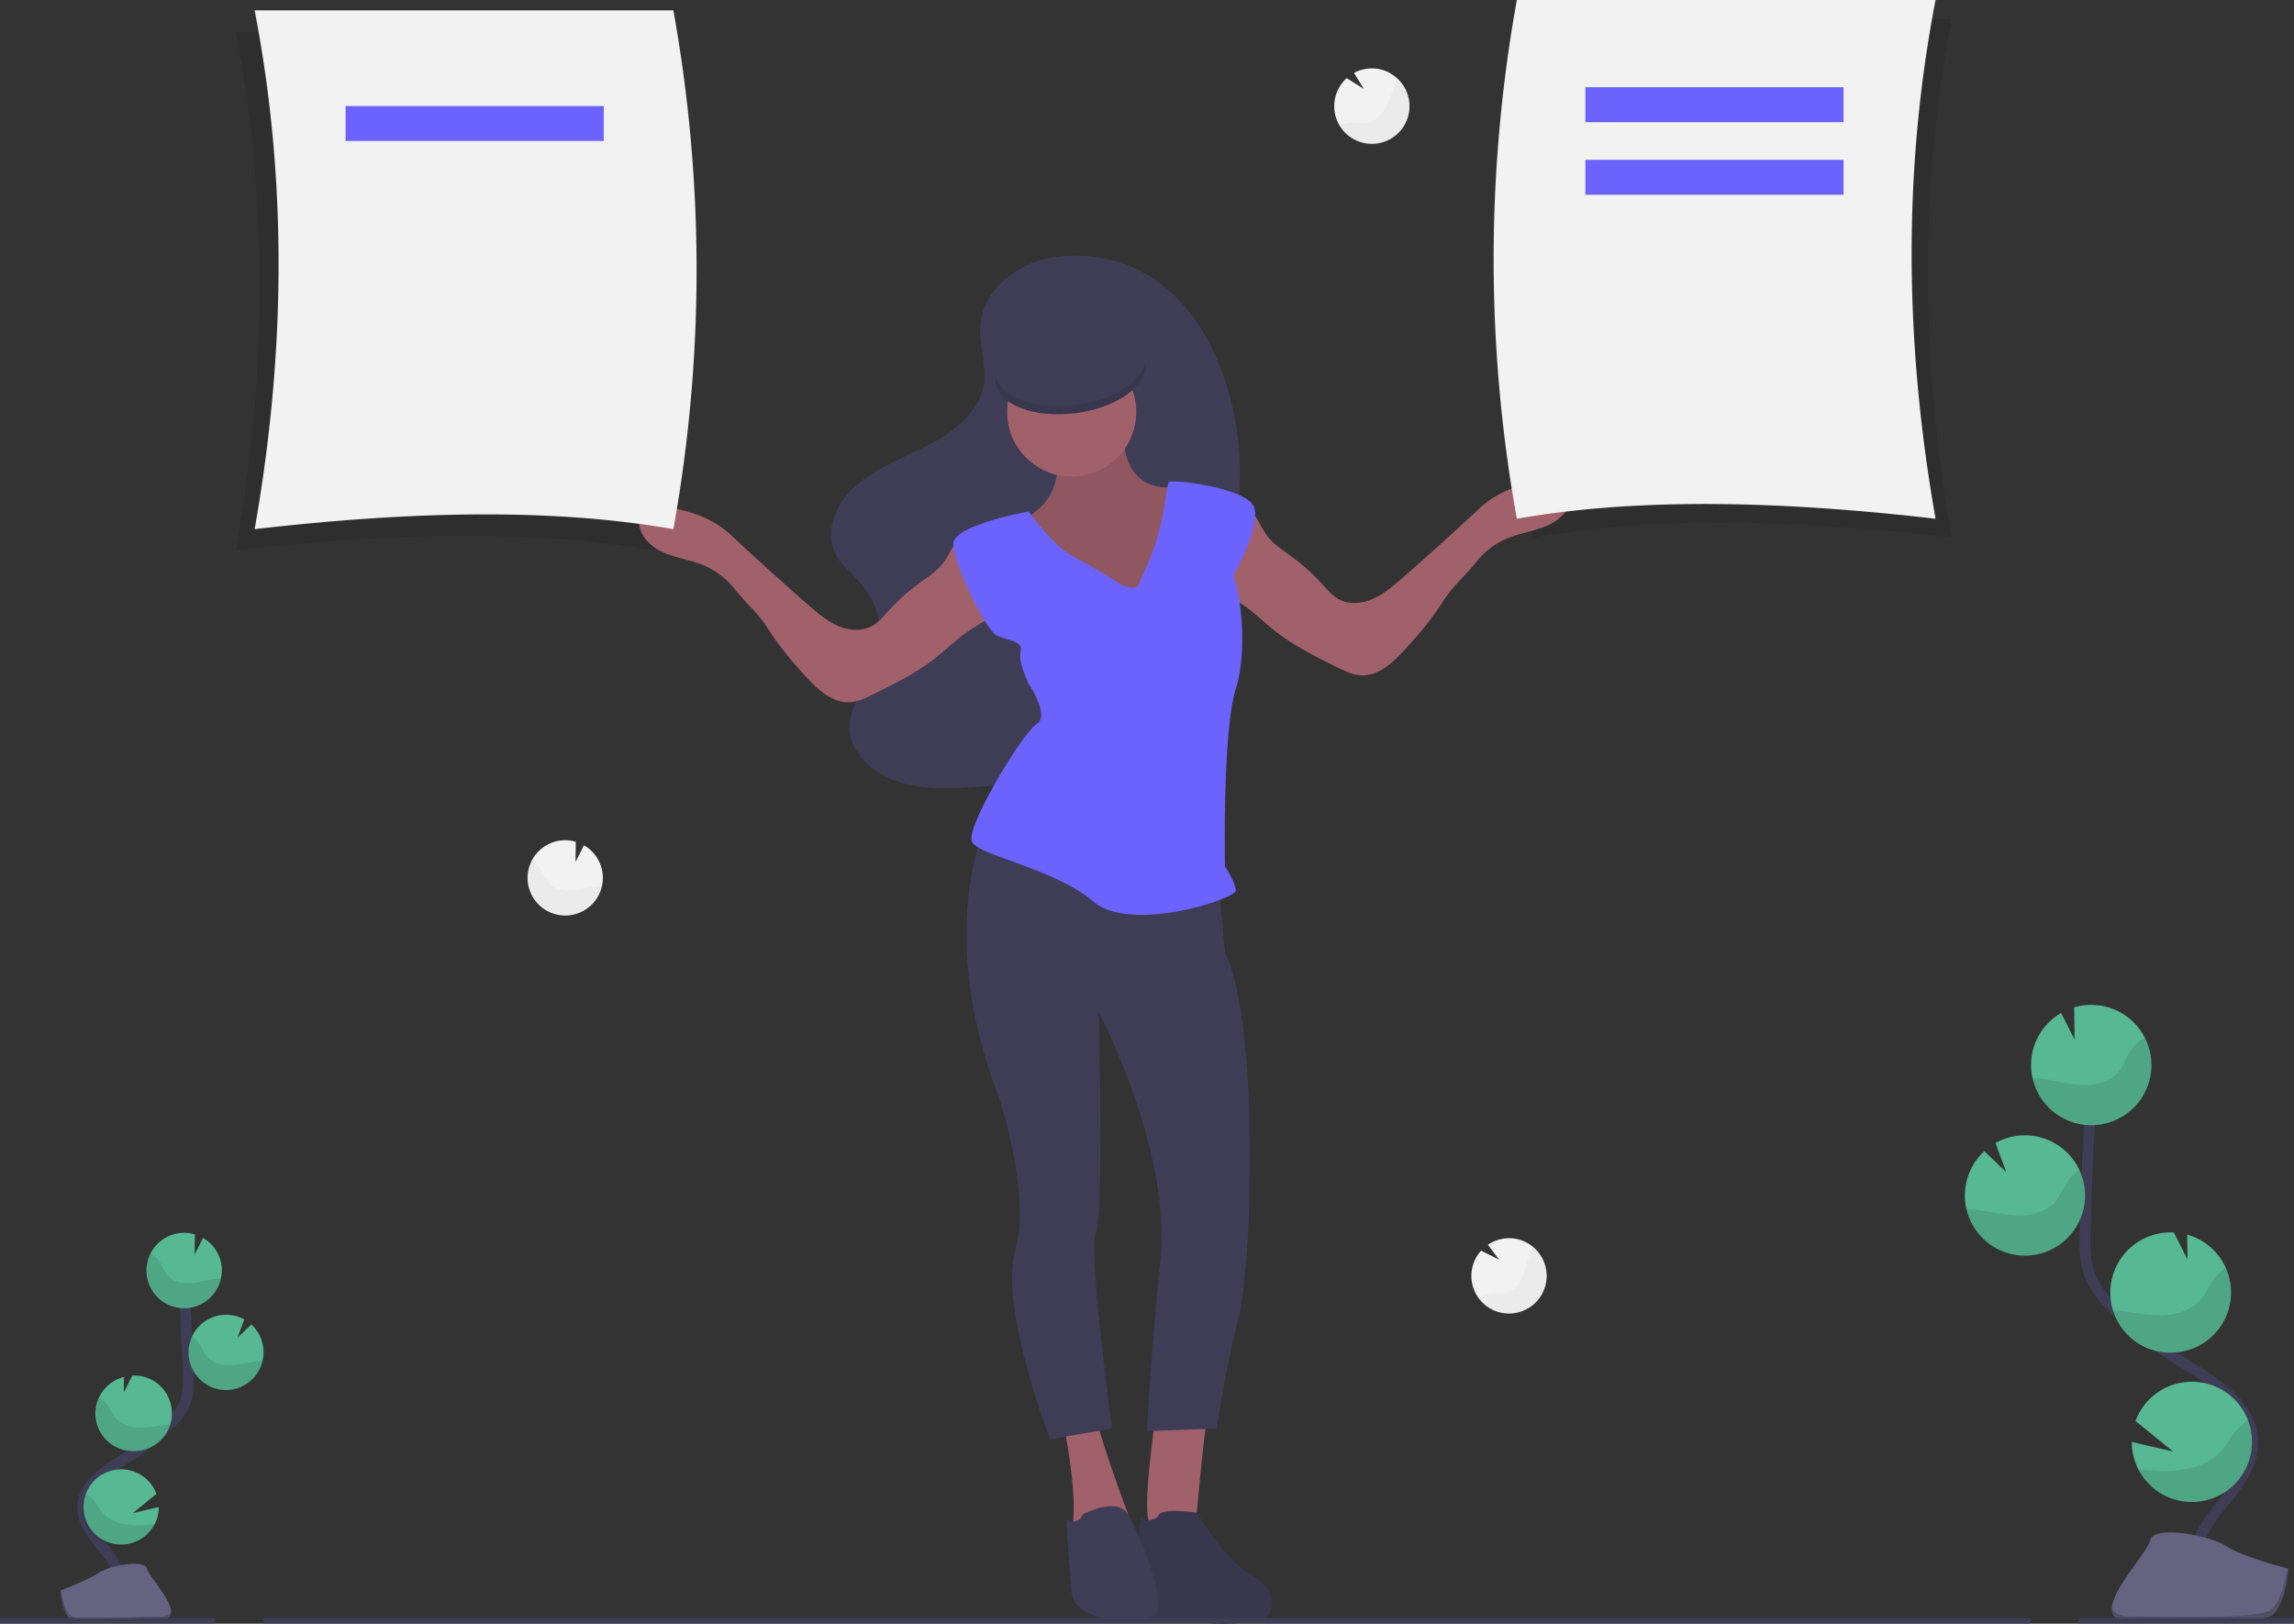 <svg height="603.81" viewBox="0 0 853 603.81" width="853" xmlns="http://www.w3.org/2000/svg"><rect x="0" y="0" width="853" height="603.81" fill="#333333" stroke="none"/><g transform="translate(-173.5 -148.09)"><path d="m899.22 155.09h-155.7a543.76 543.76 0 0 0 0 192.93c45.59-8 98.57-6.6 155.7 0-11.59-65.72-12.12-130.1 0-192.93z" opacity=".1"/><path d="m217.1 742c3-5.51-.4-12.26-4.29-17.18s-8.61-10-8.51-16.29c.15-9 9.7-14.31 17.33-19.08a84 84 0 0 0 15.56-12.51 23 23 0 0 0 4.78-6.4c1.58-3.52 1.54-7.52 1.44-11.38q-.51-19.26-1.91-38.48" fill="none" stroke="#3f3d56" stroke-miterlimit="10" stroke-width="4"/><path d="m256 619.93a14 14 0 0 0 -7-11.5l-3.14 6.21.1-7.52a14 14 0 1 0 10 12.81z" fill="#57b894"/><path d="m231 714.92a14 14 0 1 1 .68-11.3l-8.77 7.13 9.65-2.23a14 14 0 0 1 -1.56 6.4z" fill="#57b894"/><path d="m224.05 687.67a14 14 0 0 1 -4.45-27.54l-.08 5.79 3.18-6.29a14 14 0 0 1 14.71 13.37 13.84 13.84 0 0 1 -.6 4.79 14 14 0 0 1 -12.76 9.88z" fill="#57b894"/><path d="m258.12 665a14 14 0 1 1 6.21-26.27l-2.48 6.8 5.1-4.9a14 14 0 0 1 4.53 9.69 13.69 13.69 0 0 1 -.35 3.86 14.05 14.05 0 0 1 -13.01 10.82z" fill="#57b894"/><path d="m254.12 623.66c-3.24.36-6.39 1.37-9.64 1.57s-6.82-.58-8.88-3.1c-1.1-1.37-1.66-3.09-2.59-4.57a10 10 0 0 0 -3.54-3.33 14 14 0 1 0 26.24 9.32c-.53.02-1.06.06-1.59.11z" opacity=".1"/><path d="m258.12 665a14 14 0 0 1 -13.35-20 10.4 10.4 0 0 1 2.82 2.83c1 1.51 1.61 3.25 2.78 4.64 2.19 2.57 5.92 3.41 9.31 3.25s6.66-1.11 10-1.42c.47 0 .94-.07 1.42-.09a14.05 14.05 0 0 1 -12.98 10.79z" opacity=".1"/><path d="m224.05 687.67a14 14 0 0 1 -13.46-19.76 11.48 11.48 0 0 1 3 2.85c1.09 1.54 1.77 3.31 3 4.73 2.37 2.64 6.35 3.57 9.93 3.48s6.83-.93 10.28-1.19a14 14 0 0 1 -12.75 9.89z" opacity=".1"/><path d="m231 714.92a14 14 0 0 1 -25.59-11.45 13.8 13.8 0 0 1 3.08 2.74c1.34 1.63 2.22 3.47 3.76 5 2.87 2.82 7.5 4 11.63 4.09a62.17 62.17 0 0 0 7.12-.38z" opacity=".1"/><path d="m195.93 739.61s11.08-4.34 14.42-6.72 17-5.22 17.86-1.4 16.65 19 4.15 19.06-29.06 2.05-32.4 0-4.03-10.94-4.03-10.94z" fill="#656380"/><path d="m232.58 749.22c-12.51.1-29.06 2-32.39 0-2.54-1.54-3.55-7.09-3.89-9.65h-.37s.7 8.93 4 11 19.89.08 32.4 0c3.61 0 4.85-1.31 4.78-3.22-.47 1.13-1.84 1.85-4.53 1.87z" opacity=".2"/><path d="m990.77 737.59c-4.74-8.78.64-19.54 6.82-27.37s13.73-16 13.57-26c-.23-14.35-15.45-22.81-27.62-30.42a134.77 134.77 0 0 1 -24.79-19.93c-3-3-5.87-6.31-7.62-10.2-2.52-5.61-2.45-12-2.29-18.13q.79-30.71 3-61.34" fill="none" stroke="#3f3d56" stroke-miterlimit="10" stroke-width="4"/><path d="m928.76 543.12a22.31 22.31 0 0 1 11.16-18.32l5 9.9-.15-12a22.37 22.37 0 1 1 -16 20.41z" fill="#57b894"/><path d="m968.64 694.51a22.36 22.36 0 1 0 -1.08-18l14 11.37-15.37-3.57a22.25 22.25 0 0 0 2.45 10.2z" fill="#57b894"/><path d="m979.69 651.08a22.37 22.37 0 0 0 7.09-43.88l.12 9.22-5.06-10h-.06a22.37 22.37 0 1 0 -2.09 44.69z" fill="#57b894"/><path d="m925.39 615a22.37 22.37 0 1 0 -9.89-41.86l4 10.83-8.13-7.8a22.37 22.37 0 0 0 14.02 38.83z" fill="#57b894"/><path d="m931.76 549.08c5.17.57 10.19 2.18 15.37 2.5s10.87-.92 14.14-5c1.77-2.17 2.65-4.91 4.14-7.28a16.06 16.06 0 0 1 5.63-5.3 22.37 22.37 0 1 1 -41.81 14.85c.85.08 1.69.15 2.53.23z" opacity=".1"/><path d="m925.39 615a22.39 22.39 0 0 0 21.28-32 16.51 16.51 0 0 0 -4.5 4.51c-1.59 2.4-2.56 5.18-4.43 7.39-3.48 4.09-9.44 5.43-14.84 5.19s-10.6-1.78-16-2.28c-.75-.06-1.5-.11-2.26-.13a22.37 22.37 0 0 0 20.75 17.32z" opacity=".1"/><path d="m979.69 651.08a22.37 22.37 0 0 0 21.46-31.49 17.83 17.83 0 0 0 -4.73 4.55c-1.74 2.45-2.82 5.27-4.86 7.54-3.77 4.2-10.11 5.68-15.83 5.54-5.54-.12-10.87-1.48-16.38-1.9a22.36 22.36 0 0 0 20.34 15.76z" opacity=".1"/><path d="m968.64 694.51a22.37 22.37 0 0 0 40.78-18.25 22.27 22.27 0 0 0 -4.91 4.38c-2.13 2.59-3.53 5.53-6 7.94-4.57 4.49-11.95 6.34-18.52 6.51a97.1 97.1 0 0 1 -11.35-.58z" opacity=".1"/><path d="m1024.5 731.48s-17.65-4.54-23-8.33-27.16-8.31-28.48-2.24-26.53 30.22-6.6 30.38 46.31.9 51.62-2.34 6.46-17.47 6.46-17.47z" fill="#656380"/><path d="m966.1 749.18c19.93.16 46.31.89 51.62-2.34 4-2.47 5.65-11.3 6.19-15.38h.59s-1.12 14.24-6.43 17.47-31.69 2.5-51.62 2.34c-5.75 0-7.74-2.09-7.63-5.12.8 1.85 2.99 2.99 7.28 3.03z" opacity=".2"/><path d="m416.89 159.94h-155.7c12.13 62.83 11.59 127.21 0 192.93 57.13-6.6 110.12-8 155.7 0a543.76 543.76 0 0 0 0-192.93z" opacity=".1"/><path d="m568.52 243.37c-15.2 1.08-29.46 11.7-30.5 25.47-.57 7.49 2.56 15.13 1.29 22.52-1.67 9.78-10.63 17-20 21.91s-19.73 8.61-27.52 15.37-12.35 18-6.85 26.81c2.11 3.38 5.44 6 8.14 9 7.34 8.23 9.82 19.74 6.36 29.51-3.15 8.85-10.83 16.65-10 26.05.8 9 9.59 16.3 19.11 19.15s19.7 2.18 29.55 1.47c11.37-.81 24.12-2.29 30.73-10.53 7.1-8.85 3.93-21.6 7.71-32.06 7.54-20.84 38.73-25.91 51.19-44.56 6-9 6.91-20.09 6.82-30.77-.26-33.82-18.4-82.71-66.03-79.34z" fill="#3f3d56"/><path d="m566 316.31s5 16-12 25 14 31 14 31l24 9 27-12-5-41s-23 8-23-21z" fill="#a0616a"/><path d="m566 316.31s5 16-12 25 14 31 14 31l24 9 27-12-5-41s-23 8-23-21z" opacity=".1"/><path d="m603 676.31s-5 34-2 38 17 2 17 2 3-34 4-38-19-2-19-2z" fill="#a0616a"/><path d="m618.51 710.63s-14.51-2.32-14.51 1.68c0 0-6 3-6 0s-5.5 31.5-1.5 36.5 19.28-.48 23 2c3 2 25.5 1.5 26.5-3.5s1-9-8-14-19.49-22.68-19.49-22.68z" fill="#3f3d56"/><path d="m618.51 710.63s-14.51-2.32-14.51 1.68c0 0-6 3-6 0s-5.5 31.5-1.5 36.5 19.28-.48 23 2c3 2 25.5 1.5 26.5-3.5s1-9-8-14-19.49-22.68-19.49-22.68z" opacity=".1"/><path d="m568 673.31s7 30 4 44l21-6s-13-35-12-38-13 0-13 0z" fill="#a0616a"/><path d="m576 711.31s13-7 17 0 16 35 9 38-29 2-30-9-2-27-2-27 5 2 6-2z" fill="#3f3d56"/><path d="m540 455.31s-19 39 5 101c0 0 12 36 6 57s13 70 13 70l23-4s-9-66-6-73 1-82 1-82 27 51 23 92-5 64-5 64l26-1a402 402 0 0 1 8-41c5-19 8-109-5-136l-3-33z" fill="#3f3d56"/></g><circle cx="398.5" cy="153.21" fill="#a0616a" r="24"/><ellipse cx="571.5" cy="286.81" fill="#3f3d56" rx="28" ry="15" transform="matrix(.992 -.127 .127 .992 -205.3 -73.17)"/><path d="m599.19 282.81c-1.32 7.31-12 14.12-25.78 15.88-15.06 1.93-28.14-2.93-29.6-10.88a8.14 8.14 0 0 0 -.08 2.56c1 8.21 14.34 13.28 29.68 11.32s26.92-10.22 25.86-18.44c-.02-.15-.05-.25-.08-.44z" opacity=".1" transform="translate(-173.5 -148.09)"/><path d="m538.76 345.25c-3.22-1.33-6.92.73-9.08 3.46s-3.4 6.1-5.53 8.85c-2.4 3.08-5.79 5.2-8.95 7.51a75.74 75.74 0 0 0 -11.37 10.25c-1.82 2-3.59 4.18-6 5.52-3.83 2.15-8.67 1.77-12.71 0s-7.43-4.63-10.74-7.51q-14.76-12.87-29.12-26.33c-6.81-6.36-16.62-9.56-25.88-10.58-2.26-.25-4.81-.26-6.49 1.27a5.92 5.92 0 0 0 -1.73 4.18c-.21 5.21 4.22 9.55 9 11.66s10.08 2.75 14.89 4.75a29.13 29.13 0 0 1 11.63 8.88c3.36 4.28 7.43 7.78 10.63 12.17 1.46 2 2.75 4.11 4.15 6.15a134.78 134.78 0 0 0 11.08 13.52c4.63 5.15 10.29 10.73 17.19 10.21 2.88-.21 5.54-1.5 8.13-2.77 8.09-4 16.25-8 23.34-13.55 4.15-3.25 7.9-7 12.25-10 4.16-2.85 8.91-5 12.28-8.77a18.26 18.26 0 0 0 4.06-16.2 18.93 18.93 0 0 0 -11.03-12.67z" fill="#a0616a" transform="translate(-173.5 -148.09)"/><path d="m630.24 335.25c3.22-1.33 6.92.73 9.08 3.46s3.4 6.1 5.53 8.85c2.4 3.08 5.79 5.2 8.95 7.51a75.74 75.74 0 0 1 11.37 10.25c1.82 2 3.59 4.18 6 5.52 3.83 2.15 8.67 1.77 12.71 0s7.43-4.63 10.74-7.51q14.8-12.92 29.16-26.33c6.81-6.36 16.62-9.56 25.88-10.58 2.26-.25 4.81-.26 6.49 1.27a5.92 5.92 0 0 1 1.73 4.18c.21 5.21-4.22 9.55-9 11.66s-10.08 2.75-14.89 4.75a29.13 29.13 0 0 0 -11.63 8.88c-3.36 4.28-7.43 7.78-10.63 12.17-1.46 2-2.75 4.11-4.15 6.15a134.78 134.78 0 0 1 -11.12 13.52c-4.63 5.15-10.29 10.73-17.19 10.21-2.88-.21-5.54-1.5-8.13-2.77-8.09-4-16.25-8-23.34-13.55-4.15-3.25-7.9-7-12.25-10-4.16-2.85-8.91-5-12.28-8.77a18.26 18.26 0 0 1 -4.06-16.2 18.93 18.93 0 0 1 11.03-12.67z" fill="#a0616a" transform="translate(-173.5 -148.09)"/><path d="m590 365.31a188.72 188.72 0 0 0 -17-10c-8-4-17-17-17-17s-28 5-28 12 12 32 16 34 10 2 9 6 3 12 3 12 8 12 3 15-27 39-24 44 31 10 45 22 53-1 53-4-4-9-4-9-1-50 4-66 1-39-1-42c0 0 12-21 7-27s-29-9-31-8l-1.89 10.89a88.09 88.09 0 0 1 -6.91 22c-1 2.17-1.87 4.11-2.2 5.09-1 3.02-7 .02-7 .02z" fill="#6c63ff" transform="translate(-173.5 -148.09)"/><path d="m737.52 341c45.59-8 98.57-6.6 155.7 0-11.59-65.72-12.12-130.1 0-192.93h-155.7a543.76 543.76 0 0 0 0 192.93z" fill="#f2f2f2" transform="translate(-173.5 -148.09)"/><path d="m589.5 32.43h96v13h-96z" fill="#6c63ff"/><path d="m589.5 59.43h96v13h-96z" fill="#6c63ff"/><path d="m423.89 344.87c-45.58-8-98.57-6.6-155.7 0 11.59-65.72 12.13-130.1 0-192.93h155.7a543.76 543.76 0 0 1 0 192.93z" fill="#f2f2f2" transform="translate(-173.5 -148.09)"/><path d="m128.5 39.43h96v13h-96z" fill="#6c63ff"/><path d="m98 601.71h657v2h-657z" fill="#3f3d56"/><path d="m773 601.71h80v2h-80z" fill="#3f3d56"/><path d="m0 601.71h80v2h-80z" fill="#3f3d56"/><path d="m397.65 473.93a14 14 0 0 0 -7-11.5l-3.14 6.21.09-7.52a13.86 13.86 0 0 0 -4.62-.56 14 14 0 1 0 14.68 13.37z" fill="#f2f2f2" transform="translate(-173.5 -148.09)"/><path d="m395.76 477.66c-3.24.36-6.39 1.37-9.64 1.57s-6.82-.58-8.88-3.1c-1.1-1.37-1.66-3.09-2.59-4.57a10 10 0 0 0 -3.54-3.33 14 14 0 1 0 26.24 9.32c-.53.02-1.06.06-1.59.11z" opacity=".03" transform="translate(-173.5 -148.09)"/><path d="m740.16 609.68a14 14 0 0 0 -13.41 1.32l4.22 5.54-6.73-3.37a13.86 13.86 0 0 0 -2.51 3.91 14 14 0 1 0 18.43-7.37z" fill="#f2f2f2" transform="translate(-173.5 -148.09)"/><path d="m742.7 613c-1.1 3.07-1.56 6.34-2.8 9.36s-3.5 5.88-6.67 6.63c-1.71.4-3.5.15-5.24.34a10 10 0 0 0 -4.54 1.73 13.87 13.87 0 0 0 5.65 4.41 14 14 0 0 0 14.18-24c-.21.53-.4 1.04-.58 1.53z" opacity=".03" transform="translate(-173.5 -148.09)"/><path d="m690.46 175.32a14 14 0 0 0 -13.47-.11l3.63 5.95-6.35-4a14 14 0 1 0 16.19-1.79z" fill="#f2f2f2" transform="translate(-173.5 -148.09)"/><path d="m692.64 178.9c-1.4 2.93-2.21 6.14-3.75 9s-4.08 5.49-7.31 5.91c-1.74.22-3.5-.21-5.25-.2a10 10 0 0 0 -4.7 1.25 13.88 13.88 0 0 0 5.17 5 14 14 0 0 0 16.58-22.36c-.26.5-.51.92-.74 1.4z" opacity=".03" transform="translate(-173.5 -148.09)"/></svg>